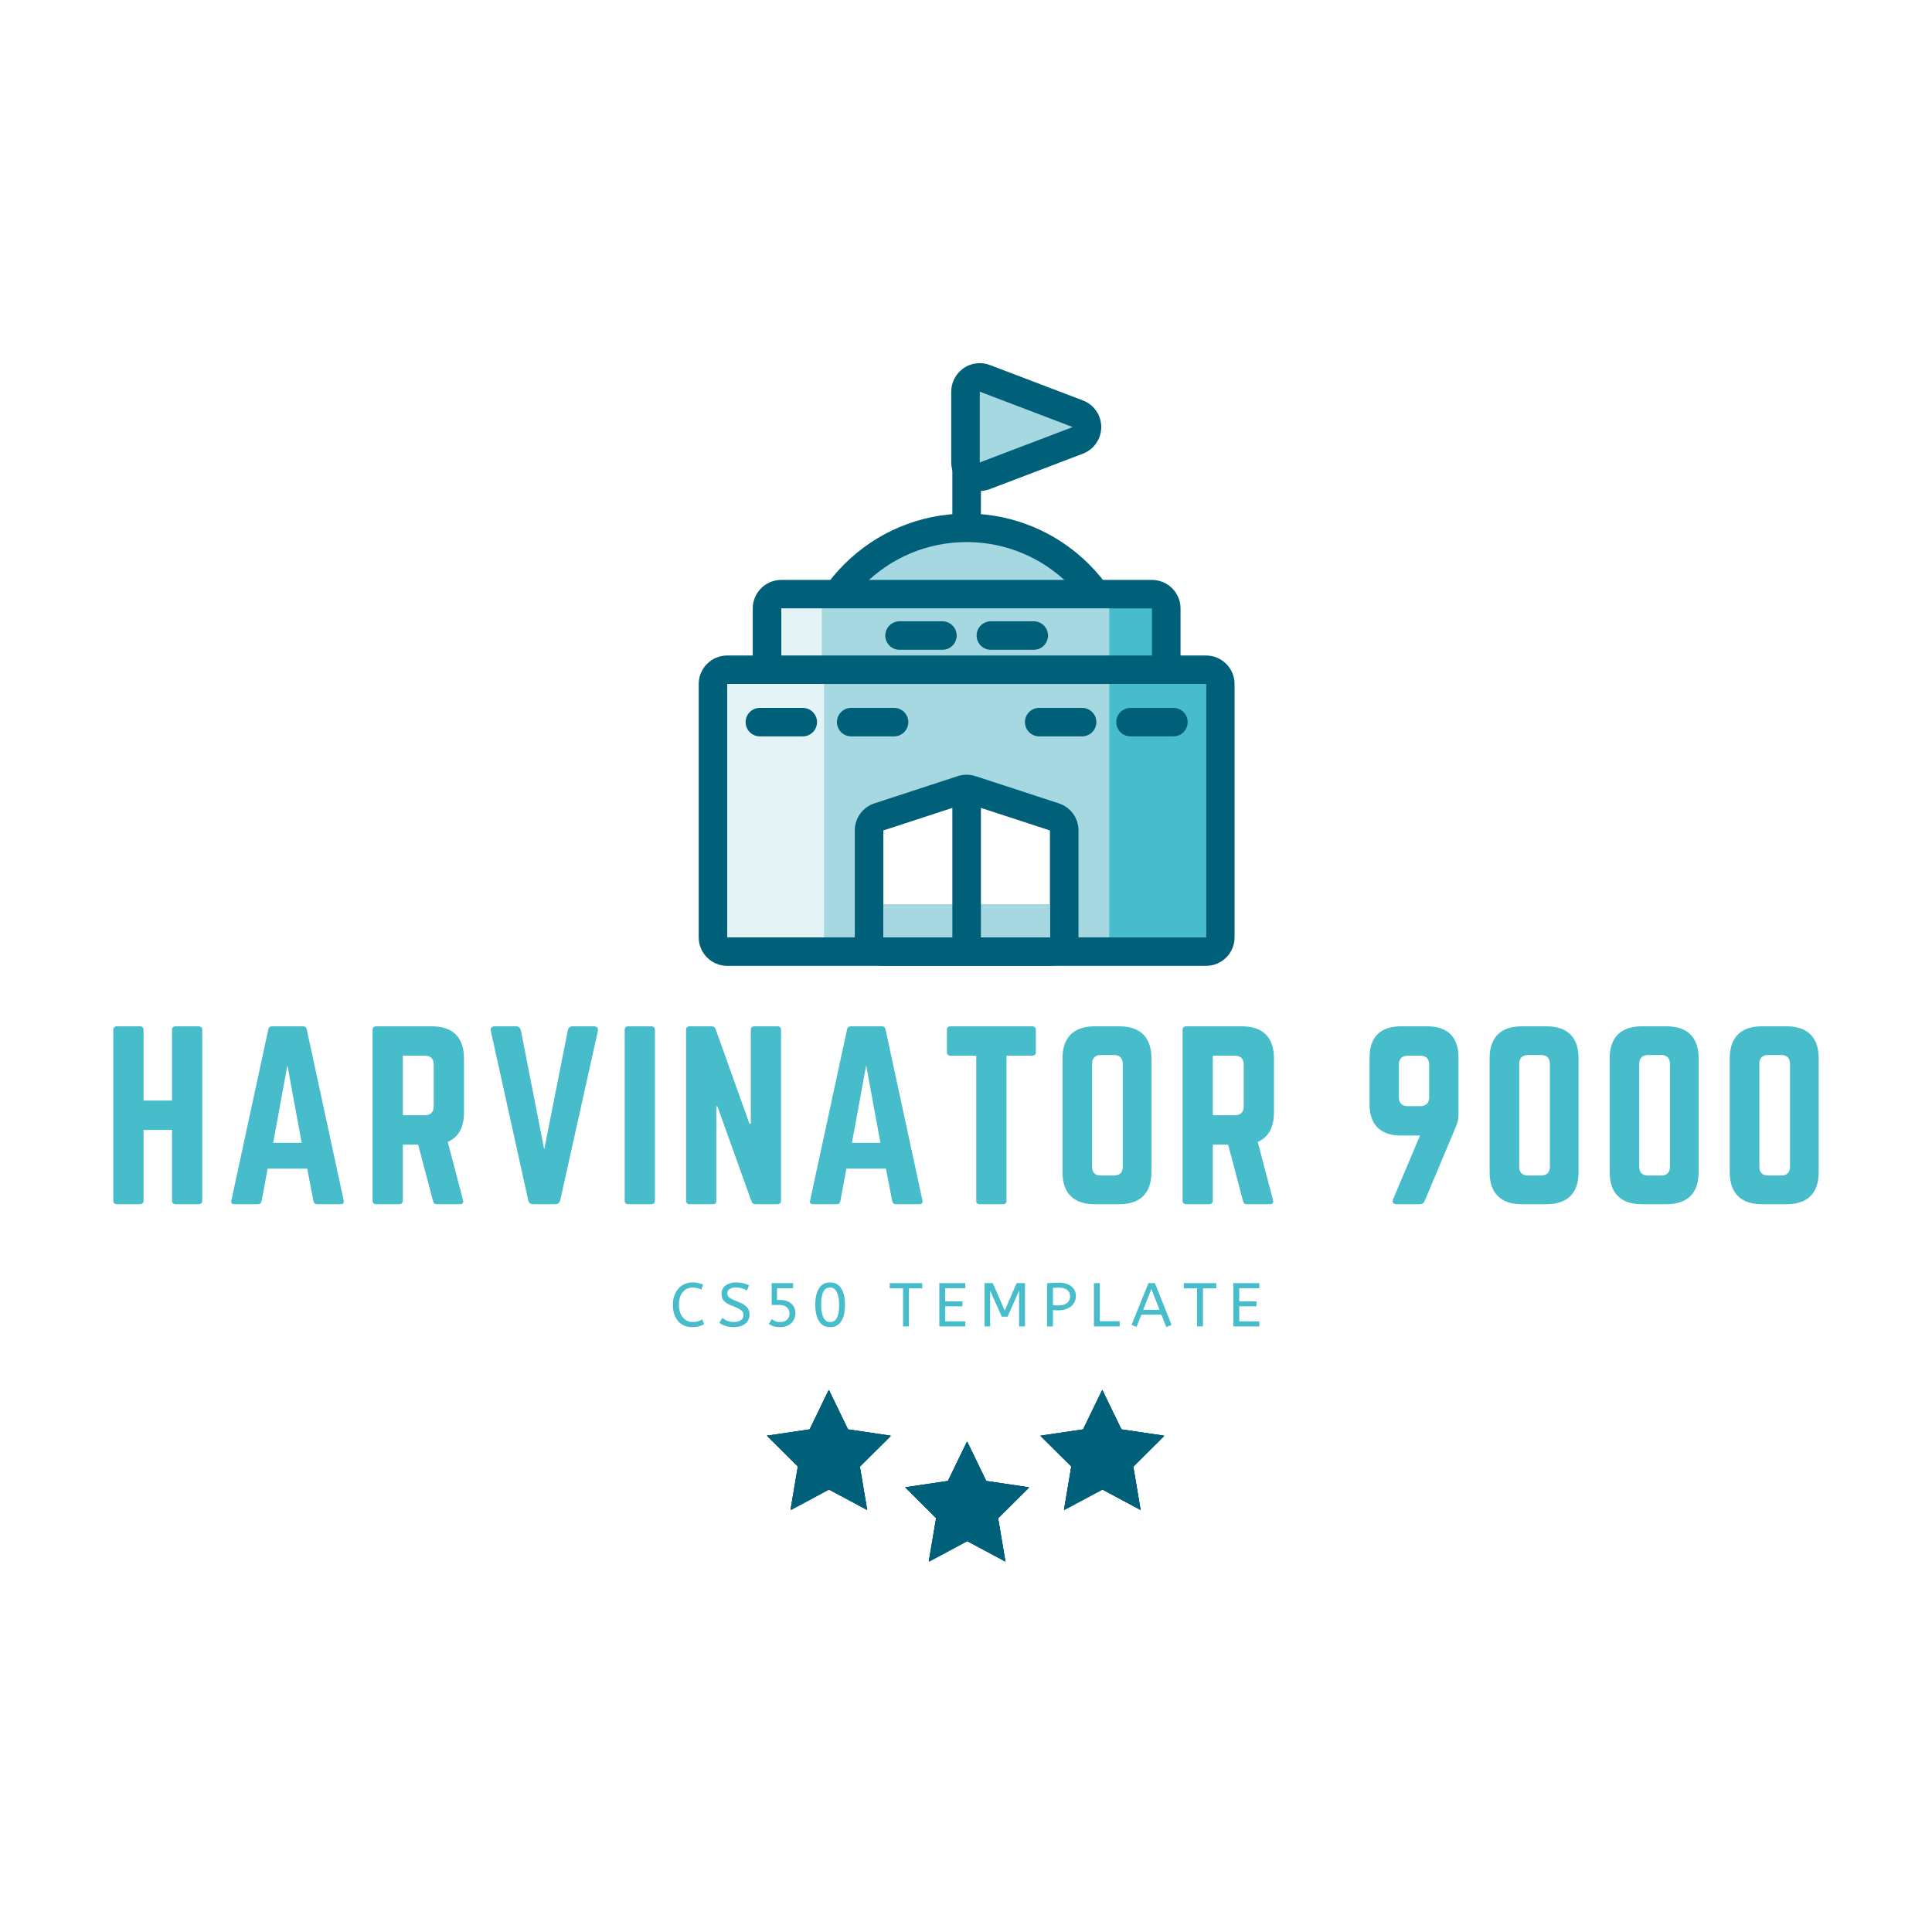 <svg xmlns="http://www.w3.org/2000/svg" xmlns:xlink="http://www.w3.org/1999/xlink" width="500" zoomAndPan="magnify" viewBox="0 0 375 375" height="500" preserveAspectRatio="xMidYMid meet" version="1.0"><defs><g/><clipPath id="5cceb763ff"><path d="M 184 70.477 L 214 70.477 L 214 96 L 184 96 Z M 184 70.477 " clip-rule="nonzero"/></clipPath><clipPath id="fabfd19e6a"><path d="M 135.477 127 L 239.727 127 L 239.727 187.477 L 135.477 187.477 Z M 135.477 127 " clip-rule="nonzero"/></clipPath><clipPath id="4f9645339c"><path d="M 165 150 L 210 150 L 210 187.477 L 165 187.477 Z M 165 150 " clip-rule="nonzero"/></clipPath><clipPath id="2031665890"><path d="M 184 153 L 191 153 L 191 187.477 L 184 187.477 Z M 184 153 " clip-rule="nonzero"/></clipPath><clipPath id="36857eb9de"><path d="M 148.848 269.781 L 172.941 269.781 L 172.941 293.121 L 148.848 293.121 Z M 148.848 269.781 " clip-rule="nonzero"/></clipPath><clipPath id="2aa621e7a3"><path d="M 201.922 269.781 L 226.016 269.781 L 226.016 293.121 L 201.922 293.121 Z M 201.922 269.781 " clip-rule="nonzero"/></clipPath><clipPath id="f3b4fadb11"><path d="M 201.922 269.781 L 226 269.781 L 226 293.121 L 201.922 293.121 Z M 201.922 269.781 " clip-rule="nonzero"/></clipPath><clipPath id="c396a11552"><path d="M 175.684 279.797 L 199.777 279.797 L 199.777 303.137 L 175.684 303.137 Z M 175.684 279.797 " clip-rule="nonzero"/></clipPath></defs><rect x="-37.5" width="450" fill="#ffffff" y="-37.5" height="450" fill-opacity="1"/><rect x="-37.5" width="450" fill="#ffffff" y="-37.5" height="450" fill-opacity="1"/><rect x="-37.5" width="450" fill="#ffffff" y="-37.5" height="450" fill-opacity="1"/><path fill="#a5d8e0" d="M 199.422 104.785 C 200.355 105.172 201.266 105.602 202.156 106.078 C 203.047 106.551 203.91 107.07 204.75 107.629 C 205.59 108.188 206.402 108.789 207.18 109.426 C 207.961 110.066 208.707 110.742 209.422 111.453 C 210.137 112.168 210.812 112.914 211.453 113.691 C 212.094 114.469 212.695 115.277 213.258 116.117 C 213.816 116.953 214.336 117.816 214.812 118.703 C 215.289 119.594 215.719 120.504 216.105 121.434 C 216.492 122.363 216.832 123.312 217.125 124.277 C 217.418 125.238 217.664 126.215 217.859 127.203 C 218.055 128.191 218.203 129.188 218.305 130.188 C 218.402 131.191 218.453 132.195 218.453 133.203 C 218.453 134.211 218.402 135.215 218.305 136.219 C 218.203 137.223 218.055 138.219 217.859 139.203 C 217.664 140.191 217.418 141.168 217.125 142.133 C 216.832 143.098 216.492 144.043 216.105 144.977 C 215.719 145.906 215.289 146.816 214.812 147.703 C 214.336 148.594 213.816 149.457 213.258 150.293 C 212.695 151.129 212.094 151.938 211.453 152.719 C 210.812 153.496 210.137 154.242 209.422 154.953 C 208.707 155.668 207.961 156.344 207.18 156.98 C 206.402 157.621 205.59 158.219 204.75 158.777 C 203.91 159.34 203.047 159.855 202.156 160.332 C 201.266 160.805 200.355 161.234 199.422 161.621 C 198.488 162.008 197.539 162.348 196.574 162.637 C 195.605 162.93 194.629 163.176 193.641 163.371 C 192.648 163.566 191.652 163.715 190.645 163.816 C 189.641 163.914 188.633 163.961 187.625 163.961 C 186.613 163.961 185.609 163.914 184.602 163.816 C 183.598 163.715 182.602 163.566 181.609 163.371 C 180.621 163.176 179.641 162.93 178.676 162.637 C 177.711 162.348 176.762 162.008 175.828 161.621 C 174.895 161.234 173.984 160.805 173.094 160.332 C 172.203 159.855 171.336 159.34 170.5 158.777 C 169.66 158.219 168.848 157.621 168.066 156.98 C 167.289 156.344 166.539 155.668 165.828 154.953 C 165.113 154.242 164.434 153.496 163.797 152.719 C 163.156 151.938 162.555 151.129 161.992 150.293 C 161.434 149.457 160.914 148.594 160.438 147.703 C 159.961 146.816 159.531 145.906 159.145 144.977 C 158.758 144.043 158.418 143.098 158.125 142.133 C 157.832 141.168 157.586 140.191 157.391 139.203 C 157.191 138.219 157.047 137.223 156.945 136.219 C 156.848 135.215 156.797 134.211 156.797 133.203 C 156.797 132.195 156.848 131.191 156.945 130.188 C 157.047 129.188 157.191 128.191 157.391 127.203 C 157.586 126.215 157.832 125.238 158.125 124.277 C 158.418 123.312 158.758 122.363 159.145 121.434 C 159.531 120.504 159.961 119.594 160.438 118.703 C 160.914 117.816 161.434 116.953 161.992 116.117 C 162.555 115.277 163.156 114.469 163.797 113.691 C 164.434 112.914 165.113 112.168 165.828 111.453 C 166.539 110.742 167.289 110.066 168.066 109.426 C 168.848 108.789 169.66 108.188 170.5 107.629 C 171.336 107.07 172.203 106.551 173.094 106.078 C 173.984 105.602 174.895 105.172 175.828 104.785 C 176.762 104.402 177.711 104.062 178.676 103.77 C 179.641 103.477 180.621 103.234 181.609 103.035 C 182.602 102.84 183.598 102.691 184.602 102.594 C 185.609 102.496 186.613 102.445 187.625 102.445 C 188.633 102.445 189.641 102.496 190.645 102.594 C 191.652 102.691 192.648 102.84 193.641 103.035 C 194.629 103.234 195.605 103.477 196.574 103.77 C 197.539 104.062 198.488 104.402 199.422 104.785 Z M 199.422 104.785 " fill-opacity="1" fill-rule="nonzero"/><path fill="#006079" d="M 187.625 105.215 C 203.117 105.215 215.68 117.746 215.68 133.207 C 215.68 148.668 203.117 161.199 187.625 161.199 C 172.129 161.199 159.566 148.668 159.566 133.207 C 159.566 117.746 172.129 105.215 187.625 105.215 M 187.625 99.684 C 169.098 99.684 154.023 114.723 154.023 133.207 C 154.023 151.691 169.098 166.73 187.625 166.73 C 206.152 166.73 221.223 151.691 221.223 133.207 C 221.223 114.723 206.148 99.684 187.625 99.684 Z M 187.625 99.684 " fill-opacity="1" fill-rule="nonzero"/><path fill="#47bcca" d="M 151.652 170.039 C 150.121 170.039 148.879 168.801 148.879 167.273 L 148.879 118.094 C 148.879 116.566 150.121 115.328 151.652 115.328 L 223.598 115.328 C 225.125 115.328 226.367 116.566 226.367 118.094 L 226.367 167.273 C 226.367 168.801 225.125 170.039 223.598 170.039 Z M 151.652 170.039 " fill-opacity="1" fill-rule="nonzero"/><path fill="#006079" d="M 223.594 118.094 L 223.594 167.273 L 151.652 167.273 L 151.652 118.094 L 223.594 118.094 M 223.594 112.562 L 151.652 112.562 C 148.59 112.562 146.109 115.039 146.109 118.094 L 146.109 167.273 C 146.109 170.328 148.59 172.805 151.652 172.805 L 223.598 172.805 C 226.656 172.805 229.141 170.328 229.141 167.273 L 229.141 118.094 C 229.137 115.039 226.656 112.562 223.594 112.562 Z M 223.594 112.562 " fill-opacity="1" fill-rule="nonzero"/><path fill="#e4f3f6" d="M 151.652 118.094 L 159.566 118.094 L 159.566 167.273 L 151.652 167.273 Z M 151.652 118.094 " fill-opacity="1" fill-rule="nonzero"/><path fill="#a5d8e0" d="M 159.566 118.094 L 215.305 118.094 L 215.305 167.273 L 159.566 167.273 Z M 159.566 118.094 " fill-opacity="1" fill-rule="nonzero"/><path fill="#006079" d="M 187.625 103.523 C 186.094 103.523 184.852 102.285 184.852 100.758 L 184.852 85.492 C 184.852 83.965 186.094 82.73 187.625 82.73 C 189.156 82.73 190.395 83.965 190.395 85.492 L 190.395 100.758 C 190.395 102.285 189.156 103.523 187.625 103.523 Z M 187.625 103.523 " fill-opacity="1" fill-rule="nonzero"/><path fill="#a5d8e0" d="M 190.176 92.523 C 189.621 92.523 189.074 92.359 188.605 92.035 C 187.852 91.52 187.406 90.668 187.406 89.758 L 187.406 76.023 C 187.406 75.113 187.855 74.262 188.605 73.742 C 189.074 73.422 189.621 73.258 190.176 73.258 C 190.512 73.258 190.844 73.316 191.164 73.438 L 209.199 80.305 C 210.273 80.715 210.98 81.742 210.98 82.891 C 210.98 84.035 210.273 85.062 209.199 85.473 L 191.164 92.34 C 190.844 92.461 190.512 92.523 190.176 92.523 Z M 190.176 92.523 " fill-opacity="1" fill-rule="nonzero"/><g clip-path="url(#5cceb763ff)"><path fill="#006079" d="M 190.176 76.023 L 208.211 82.891 L 190.176 89.758 L 190.176 76.023 M 190.176 70.492 C 189.07 70.492 187.969 70.82 187.031 71.465 C 185.531 72.5 184.633 74.203 184.633 76.023 L 184.633 89.758 C 184.633 91.578 185.531 93.281 187.031 94.312 C 187.969 94.957 189.07 95.289 190.176 95.289 C 190.844 95.289 191.512 95.168 192.152 94.926 L 210.188 88.059 C 212.336 87.238 213.754 85.184 213.754 82.891 C 213.754 80.598 212.336 78.539 210.188 77.723 L 192.152 70.855 C 191.512 70.609 190.844 70.492 190.176 70.492 Z M 190.176 70.492 " fill-opacity="1" fill-rule="nonzero"/></g><path fill="#a5d8e0" d="M 141.164 184.707 C 139.633 184.707 138.391 183.469 138.391 181.941 L 138.391 132.762 C 138.391 131.234 139.633 129.996 141.164 129.996 L 234.086 129.996 C 235.617 129.996 236.855 131.234 236.855 132.762 L 236.855 181.941 C 236.855 183.469 235.617 184.707 234.086 184.707 Z M 141.164 184.707 " fill-opacity="1" fill-rule="nonzero"/><g clip-path="url(#fabfd19e6a)"><path fill="#006079" d="M 234.086 132.762 L 234.086 181.941 L 141.164 181.941 L 141.164 132.762 L 234.086 132.762 M 234.086 127.23 L 141.164 127.23 C 138.102 127.23 135.621 129.707 135.621 132.762 L 135.621 181.941 C 135.621 184.996 138.102 187.473 141.164 187.473 L 234.086 187.473 C 237.145 187.473 239.629 184.996 239.629 181.941 L 239.629 132.762 C 239.629 129.707 237.145 127.23 234.086 127.23 Z M 234.086 127.23 " fill-opacity="1" fill-rule="nonzero"/></g><path fill="#e4f3f6" d="M 141.164 132.762 L 159.941 132.762 L 159.941 181.941 L 141.164 181.941 Z M 141.164 132.762 " fill-opacity="1" fill-rule="nonzero"/><path fill="#47bcca" d="M 215.305 132.762 L 234.086 132.762 L 234.086 181.941 L 215.305 181.941 Z M 215.305 132.762 " fill-opacity="1" fill-rule="nonzero"/><path fill="#006079" d="M 155.809 142.93 L 147.496 142.93 C 145.965 142.93 144.723 141.691 144.723 140.164 C 144.723 138.637 145.965 137.398 147.496 137.398 L 155.809 137.398 C 157.34 137.398 158.582 138.637 158.582 140.164 C 158.582 141.691 157.34 142.93 155.809 142.93 Z M 155.809 142.93 " fill-opacity="1" fill-rule="nonzero"/><path fill="#006079" d="M 173.535 142.93 L 165.219 142.93 C 163.691 142.93 162.449 141.691 162.449 140.164 C 162.449 138.637 163.691 137.398 165.219 137.398 L 173.535 137.398 C 175.066 137.398 176.305 138.637 176.305 140.164 C 176.305 141.691 175.066 142.93 173.535 142.93 Z M 173.535 142.93 " fill-opacity="1" fill-rule="nonzero"/><path fill="#006079" d="M 210.027 142.93 L 201.711 142.93 C 200.184 142.93 198.941 141.691 198.941 140.164 C 198.941 138.637 200.184 137.398 201.711 137.398 L 210.027 137.398 C 211.559 137.398 212.801 138.637 212.801 140.164 C 212.801 141.691 211.559 142.93 210.027 142.93 Z M 210.027 142.93 " fill-opacity="1" fill-rule="nonzero"/><path fill="#006079" d="M 227.754 142.93 L 219.438 142.93 C 217.906 142.93 216.668 141.691 216.668 140.164 C 216.668 138.637 217.906 137.398 219.438 137.398 L 227.754 137.398 C 229.285 137.398 230.523 138.637 230.523 140.164 C 230.523 141.691 229.285 142.93 227.754 142.93 Z M 227.754 142.93 " fill-opacity="1" fill-rule="nonzero"/><path fill="#ffffff" d="M 171.457 184.707 C 169.926 184.707 168.684 183.469 168.684 181.941 L 168.684 161.188 C 168.684 159.992 169.453 158.93 170.594 158.559 L 186.762 153.277 C 187.043 153.188 187.332 153.141 187.625 153.141 C 187.914 153.141 188.207 153.188 188.484 153.277 L 204.652 158.559 C 205.793 158.93 206.562 159.992 206.562 161.188 L 206.562 181.941 C 206.562 183.469 205.32 184.707 203.793 184.707 Z M 171.457 184.707 " fill-opacity="1" fill-rule="nonzero"/><g clip-path="url(#4f9645339c)"><path fill="#006079" d="M 187.625 155.906 L 203.793 161.188 L 203.793 181.941 L 171.457 181.941 L 171.457 161.188 L 187.625 155.906 M 187.625 150.375 C 187.043 150.375 186.461 150.469 185.898 150.648 L 169.73 155.93 C 167.453 156.676 165.914 158.793 165.914 161.188 L 165.914 181.941 C 165.914 184.996 168.395 187.473 171.457 187.473 L 203.793 187.473 C 206.852 187.473 209.336 184.996 209.336 181.941 L 209.336 161.188 C 209.336 158.793 207.793 156.672 205.516 155.93 L 189.348 150.648 C 188.789 150.469 188.207 150.375 187.625 150.375 Z M 187.625 150.375 " fill-opacity="1" fill-rule="nonzero"/></g><path fill="#a5d8e0" d="M 171.457 175.5 L 203.793 175.5 L 203.793 181.941 L 171.457 181.941 Z M 171.457 175.5 " fill-opacity="1" fill-rule="nonzero"/><g clip-path="url(#2031665890)"><path fill="#006079" d="M 187.625 187.145 C 186.094 187.145 184.852 185.906 184.852 184.379 L 184.852 155.906 C 184.852 154.379 186.094 153.141 187.625 153.141 C 189.156 153.141 190.395 154.379 190.395 155.906 L 190.395 184.379 C 190.395 185.906 189.156 187.145 187.625 187.145 Z M 187.625 187.145 " fill-opacity="1" fill-rule="nonzero"/></g><path fill="#006079" d="M 182.918 126.125 L 174.602 126.125 C 173.074 126.125 171.832 124.887 171.832 123.359 C 171.832 121.832 173.074 120.594 174.602 120.594 L 182.918 120.594 C 184.449 120.594 185.691 121.832 185.691 123.359 C 185.691 124.887 184.449 126.125 182.918 126.125 Z M 182.918 126.125 " fill-opacity="1" fill-rule="nonzero"/><path fill="#006079" d="M 200.645 126.125 L 192.328 126.125 C 190.797 126.125 189.559 124.887 189.559 123.359 C 189.559 121.832 190.797 120.594 192.328 120.594 L 200.645 120.594 C 202.176 120.594 203.414 121.832 203.414 123.359 C 203.414 124.887 202.176 126.125 200.645 126.125 Z M 200.645 126.125 " fill-opacity="1" fill-rule="nonzero"/><g clip-path="url(#36857eb9de)"><path fill="#006079" d="M 160.926 269.852 L 164.633 277.512 L 172.93 278.738 L 166.926 284.707 L 168.348 293.121 L 160.926 289.148 L 153.5 293.121 L 154.918 284.707 L 148.918 278.738 L 157.211 277.512 Z M 160.926 269.852 " fill-opacity="1" fill-rule="nonzero"/><path fill="#006079" d="M 160.867 269.781 L 164.582 277.438 L 172.879 278.668 L 166.871 284.633 L 168.289 293.051 L 160.867 289.074 L 153.445 293.051 L 154.863 284.633 L 148.859 278.668 L 157.156 277.438 Z M 160.867 269.781 " fill-opacity="1" fill-rule="nonzero"/><path fill="#006079" d="M 160.867 269.781 L 164.582 277.438 L 172.879 278.668 L 166.871 284.633 L 168.289 293.051 L 160.867 289.074 L 153.445 293.051 L 154.863 284.633 L 148.859 278.668 L 157.156 277.438 Z M 160.867 269.781 " fill-opacity="1" fill-rule="nonzero"/><path fill="#006079" d="M 160.867 269.781 L 164.582 277.438 L 172.879 278.668 L 166.871 284.633 L 168.289 293.051 L 160.867 289.074 L 153.445 293.051 L 154.863 284.633 L 148.859 278.668 L 157.156 277.438 Z M 160.867 269.781 " fill-opacity="1" fill-rule="nonzero"/></g><g clip-path="url(#2aa621e7a3)"><path fill="#006079" d="M 214 269.852 L 217.707 277.512 L 226.004 278.738 L 220 284.707 L 221.422 293.121 L 214 289.148 L 206.574 293.121 L 207.992 284.707 L 201.992 278.738 L 210.289 277.512 Z M 214 269.852 " fill-opacity="1" fill-rule="nonzero"/></g><g clip-path="url(#f3b4fadb11)"><path fill="#006079" d="M 213.941 269.781 L 217.656 277.438 L 225.953 278.668 L 219.949 284.633 L 221.363 293.051 L 213.941 289.074 L 206.52 293.051 L 207.938 284.633 L 201.934 278.668 L 210.23 277.438 Z M 213.941 269.781 " fill-opacity="1" fill-rule="nonzero"/><path fill="#006079" d="M 213.941 269.781 L 217.656 277.438 L 225.953 278.668 L 219.949 284.633 L 221.363 293.051 L 213.941 289.074 L 206.52 293.051 L 207.938 284.633 L 201.934 278.668 L 210.23 277.438 Z M 213.941 269.781 " fill-opacity="1" fill-rule="nonzero"/><path fill="#006079" d="M 213.941 269.781 L 217.656 277.438 L 225.953 278.668 L 219.949 284.633 L 221.363 293.051 L 213.941 289.074 L 206.52 293.051 L 207.938 284.633 L 201.934 278.668 L 210.23 277.438 Z M 213.941 269.781 " fill-opacity="1" fill-rule="nonzero"/></g><g clip-path="url(#c396a11552)"><path fill="#006079" d="M 187.762 279.867 L 191.469 287.527 L 199.766 288.754 L 193.762 294.719 L 195.184 303.137 L 187.762 299.164 L 180.336 303.137 L 181.754 294.719 L 175.754 288.754 L 184.047 287.527 Z M 187.762 279.867 " fill-opacity="1" fill-rule="nonzero"/><path fill="#006079" d="M 187.703 279.797 L 191.418 287.453 L 199.711 288.68 L 193.707 294.648 L 195.125 303.062 L 187.703 299.09 L 180.281 303.062 L 181.699 294.648 L 175.695 288.68 L 183.992 287.453 Z M 187.703 279.797 " fill-opacity="1" fill-rule="nonzero"/><path fill="#006079" d="M 187.703 279.797 L 191.418 287.453 L 199.711 288.68 L 193.707 294.648 L 195.125 303.062 L 187.703 299.09 L 180.281 303.062 L 181.699 294.648 L 175.695 288.68 L 183.992 287.453 Z M 187.703 279.797 " fill-opacity="1" fill-rule="nonzero"/><path fill="#006079" d="M 187.703 279.797 L 191.418 287.453 L 199.711 288.68 L 193.707 294.648 L 195.125 303.062 L 187.703 299.09 L 180.281 303.062 L 181.699 294.648 L 175.695 288.68 L 183.992 287.453 Z M 187.703 279.797 " fill-opacity="1" fill-rule="nonzero"/></g><g fill="#47bcca" fill-opacity="1"><g transform="translate(19.838, 233.736)"><g><path d="M 13.551 -20.113 L 8.027 -20.113 L 8.027 -33.836 C 8.027 -34.27 7.77 -34.527 7.336 -34.527 L 2.891 -34.527 C 2.375 -34.527 2.156 -34.27 2.156 -33.836 L 2.156 -0.691 C 2.156 -0.258 2.375 0 2.891 0 L 7.336 0 C 7.77 0 8.027 -0.258 8.027 -0.691 L 8.027 -14.414 L 13.551 -14.414 L 13.551 -0.691 C 13.551 -0.258 13.812 0 14.242 0 L 18.688 0 C 19.207 0 19.422 -0.258 19.422 -0.691 L 19.422 -33.836 C 19.422 -34.27 19.207 -34.527 18.688 -34.527 L 14.242 -34.527 C 13.812 -34.527 13.551 -34.27 13.551 -33.836 Z M 13.551 -20.113 "/></g></g></g><g fill="#47bcca" fill-opacity="1"><g transform="translate(43.142, 233.736)"><g><path d="M 22.961 0 C 23.48 0 23.652 -0.258 23.566 -0.734 L 16.402 -33.922 C 16.312 -34.355 16.055 -34.527 15.668 -34.527 L 9.668 -34.527 C 9.281 -34.527 9.02 -34.355 8.934 -33.922 L 1.77 -0.734 C 1.641 -0.258 1.855 0 2.332 0 L 6.949 0 C 7.336 0 7.555 -0.215 7.641 -0.605 L 8.805 -6.906 L 16.488 -6.906 L 17.695 -0.605 C 17.781 -0.215 17.996 0 18.387 0 Z M 15.406 -11.914 L 9.883 -11.914 L 12.645 -26.977 Z M 15.406 -11.914 "/></g></g></g><g fill="#47bcca" fill-opacity="1"><g transform="translate(70.158, 233.736)"><g><path d="M 19.898 -28.312 C 19.898 -32.371 17.738 -34.527 13.684 -34.527 L 2.848 -34.527 C 2.418 -34.527 2.156 -34.27 2.156 -33.836 L 2.156 -0.691 C 2.156 -0.258 2.418 0 2.848 0 L 7.336 0 C 7.77 0 8.027 -0.258 8.027 -0.691 L 8.027 -11.566 L 11.004 -11.566 L 13.898 -0.605 C 13.984 -0.215 14.199 0 14.633 0 L 19.121 0 C 19.594 0 19.855 -0.258 19.723 -0.777 L 16.746 -12.086 C 18.816 -12.992 19.898 -14.891 19.898 -17.781 Z M 8.027 -17.266 L 8.027 -28.832 L 12.301 -28.832 C 13.422 -28.832 14.027 -28.227 14.027 -27.105 L 14.027 -18.992 C 14.027 -17.867 13.422 -17.266 12.301 -17.266 Z M 8.027 -17.266 "/></g></g></g><g fill="#47bcca" fill-opacity="1"><g transform="translate(93.938, 233.736)"><g><path d="M 17.223 -34.527 C 16.703 -34.527 16.402 -34.27 16.27 -33.75 L 11.695 -10.617 L 7.164 -33.75 C 7.035 -34.27 6.734 -34.527 6.215 -34.527 L 2.113 -34.527 C 1.469 -34.527 1.207 -34.184 1.34 -33.578 L 8.59 -0.777 C 8.719 -0.258 9.02 0 9.539 0 L 13.855 0 C 14.371 0 14.676 -0.258 14.805 -0.777 L 22.098 -33.578 C 22.227 -34.184 21.969 -34.527 21.32 -34.527 Z M 17.223 -34.527 "/></g></g></g><g fill="#47bcca" fill-opacity="1"><g transform="translate(119.098, 233.736)"><g><path d="M 2.848 -34.527 C 2.375 -34.527 2.156 -34.27 2.156 -33.836 L 2.156 -0.691 C 2.156 -0.258 2.375 0 2.848 0 L 7.336 0 C 7.77 0 8.027 -0.258 8.027 -0.691 L 8.027 -33.836 C 8.027 -34.27 7.77 -34.527 7.336 -34.527 Z M 2.848 -34.527 "/></g></g></g><g fill="#47bcca" fill-opacity="1"><g transform="translate(131.009, 233.736)"><g><path d="M 15.406 -34.527 C 14.934 -34.527 14.719 -34.27 14.719 -33.836 L 14.719 -15.625 L 14.457 -15.625 L 7.898 -33.969 C 7.77 -34.355 7.512 -34.527 7.121 -34.527 L 2.848 -34.527 C 2.418 -34.527 2.156 -34.27 2.156 -33.836 L 2.156 -0.691 C 2.156 -0.258 2.418 0 2.848 0 L 7.336 0 C 7.812 0 8.027 -0.258 8.027 -0.691 L 8.027 -18.992 L 8.242 -18.992 L 14.848 -0.562 C 14.977 -0.172 15.234 0 15.625 0 L 19.898 0 C 20.328 0 20.586 -0.258 20.586 -0.691 L 20.586 -33.836 C 20.586 -34.27 20.328 -34.527 19.898 -34.527 Z M 15.406 -34.527 "/></g></g></g><g fill="#47bcca" fill-opacity="1"><g transform="translate(155.479, 233.736)"><g><path d="M 22.961 0 C 23.48 0 23.652 -0.258 23.566 -0.734 L 16.402 -33.922 C 16.312 -34.355 16.055 -34.527 15.668 -34.527 L 9.668 -34.527 C 9.281 -34.527 9.02 -34.355 8.934 -33.922 L 1.77 -0.734 C 1.641 -0.258 1.855 0 2.332 0 L 6.949 0 C 7.336 0 7.555 -0.215 7.641 -0.605 L 8.805 -6.906 L 16.488 -6.906 L 17.695 -0.605 C 17.781 -0.215 17.996 0 18.387 0 Z M 15.406 -11.914 L 9.883 -11.914 L 12.645 -26.977 Z M 15.406 -11.914 "/></g></g></g><g fill="#47bcca" fill-opacity="1"><g transform="translate(182.495, 233.736)"><g><path d="M 1.984 -34.527 C 1.555 -34.527 1.293 -34.27 1.293 -33.836 L 1.293 -29.52 C 1.293 -29.09 1.555 -28.832 1.984 -28.832 L 6.992 -28.832 L 6.992 -0.691 C 6.992 -0.215 7.25 0 7.684 0 L 12.172 0 C 12.645 0 12.863 -0.215 12.863 -0.691 L 12.863 -28.832 L 17.867 -28.832 C 18.344 -28.832 18.559 -29.09 18.559 -29.52 L 18.559 -33.836 C 18.559 -34.27 18.344 -34.527 17.867 -34.527 Z M 1.984 -34.527 "/></g></g></g><g fill="#47bcca" fill-opacity="1"><g transform="translate(204.073, 233.736)"><g><path d="M 2.156 -6.215 C 2.156 -2.156 4.316 0 8.371 0 L 13.207 0 C 17.266 0 19.422 -2.156 19.422 -6.215 L 19.422 -28.312 C 19.422 -32.371 17.266 -34.527 13.207 -34.527 L 8.371 -34.527 C 4.316 -34.527 2.156 -32.371 2.156 -28.312 Z M 9.625 -5.566 C 8.504 -5.566 7.898 -6.129 7.898 -7.293 L 7.898 -27.234 C 7.898 -28.355 8.504 -28.961 9.625 -28.961 L 12.129 -28.961 C 13.25 -28.961 13.855 -28.355 13.855 -27.234 L 13.855 -7.293 C 13.855 -6.129 13.25 -5.566 12.129 -5.566 Z M 9.625 -5.566 "/></g></g></g><g fill="#47bcca" fill-opacity="1"><g transform="translate(227.378, 233.736)"><g><path d="M 19.898 -28.312 C 19.898 -32.371 17.738 -34.527 13.684 -34.527 L 2.848 -34.527 C 2.418 -34.527 2.156 -34.27 2.156 -33.836 L 2.156 -0.691 C 2.156 -0.258 2.418 0 2.848 0 L 7.336 0 C 7.77 0 8.027 -0.258 8.027 -0.691 L 8.027 -11.566 L 11.004 -11.566 L 13.898 -0.605 C 13.984 -0.215 14.199 0 14.633 0 L 19.121 0 C 19.594 0 19.855 -0.258 19.723 -0.777 L 16.746 -12.086 C 18.816 -12.992 19.898 -14.891 19.898 -17.781 Z M 8.027 -17.266 L 8.027 -28.832 L 12.301 -28.832 C 13.422 -28.832 14.027 -28.227 14.027 -27.105 L 14.027 -18.992 C 14.027 -17.867 13.422 -17.266 12.301 -17.266 Z M 8.027 -17.266 "/></g></g></g><g fill="#47bcca" fill-opacity="1"><g transform="translate(251.157, 233.736)"><g/></g></g><g fill="#47bcca" fill-opacity="1"><g transform="translate(263.672, 233.736)"><g><path d="M 11.957 -13.336 L 6.734 -0.992 C 6.473 -0.387 6.734 0 7.379 0 L 11.867 0 C 12.387 0 12.688 -0.215 12.863 -0.648 L 18.992 -15.234 C 19.293 -16.012 19.422 -16.574 19.422 -17.395 L 19.422 -28.484 C 19.422 -32.414 17.309 -34.527 13.379 -34.527 L 8.199 -34.527 C 4.273 -34.527 2.156 -32.414 2.156 -28.484 L 2.156 -19.379 C 2.156 -15.453 4.273 -13.336 8.199 -13.336 Z M 12 -28.832 C 13.121 -28.832 13.727 -28.227 13.727 -27.105 L 13.727 -20.762 C 13.727 -19.637 13.121 -19.035 12 -19.035 L 9.582 -19.035 C 8.461 -19.035 7.855 -19.637 7.855 -20.762 L 7.855 -27.105 C 7.855 -28.227 8.461 -28.832 9.582 -28.832 Z M 12 -28.832 "/></g></g></g><g fill="#47bcca" fill-opacity="1"><g transform="translate(286.977, 233.736)"><g><path d="M 2.156 -6.215 C 2.156 -2.156 4.316 0 8.371 0 L 13.207 0 C 17.266 0 19.422 -2.156 19.422 -6.215 L 19.422 -28.312 C 19.422 -32.371 17.266 -34.527 13.207 -34.527 L 8.371 -34.527 C 4.316 -34.527 2.156 -32.371 2.156 -28.312 Z M 9.625 -5.566 C 8.504 -5.566 7.898 -6.129 7.898 -7.293 L 7.898 -27.234 C 7.898 -28.355 8.504 -28.961 9.625 -28.961 L 12.129 -28.961 C 13.25 -28.961 13.855 -28.355 13.855 -27.234 L 13.855 -7.293 C 13.855 -6.129 13.25 -5.566 12.129 -5.566 Z M 9.625 -5.566 "/></g></g></g><g fill="#47bcca" fill-opacity="1"><g transform="translate(310.281, 233.736)"><g><path d="M 2.156 -6.215 C 2.156 -2.156 4.316 0 8.371 0 L 13.207 0 C 17.266 0 19.422 -2.156 19.422 -6.215 L 19.422 -28.312 C 19.422 -32.371 17.266 -34.527 13.207 -34.527 L 8.371 -34.527 C 4.316 -34.527 2.156 -32.371 2.156 -28.312 Z M 9.625 -5.566 C 8.504 -5.566 7.898 -6.129 7.898 -7.293 L 7.898 -27.234 C 7.898 -28.355 8.504 -28.961 9.625 -28.961 L 12.129 -28.961 C 13.25 -28.961 13.855 -28.355 13.855 -27.234 L 13.855 -7.293 C 13.855 -6.129 13.25 -5.566 12.129 -5.566 Z M 9.625 -5.566 "/></g></g></g><g fill="#47bcca" fill-opacity="1"><g transform="translate(333.586, 233.736)"><g><path d="M 2.156 -6.215 C 2.156 -2.156 4.316 0 8.371 0 L 13.207 0 C 17.266 0 19.422 -2.156 19.422 -6.215 L 19.422 -28.312 C 19.422 -32.371 17.266 -34.527 13.207 -34.527 L 8.371 -34.527 C 4.316 -34.527 2.156 -32.371 2.156 -28.312 Z M 9.625 -5.566 C 8.504 -5.566 7.898 -6.129 7.898 -7.293 L 7.898 -27.234 C 7.898 -28.355 8.504 -28.961 9.625 -28.961 L 12.129 -28.961 C 13.25 -28.961 13.855 -28.355 13.855 -27.234 L 13.855 -7.293 C 13.855 -6.129 13.25 -5.566 12.129 -5.566 Z M 9.625 -5.566 "/></g></g></g><g fill="#47bcca" fill-opacity="1"><g transform="translate(130.014, 257.46)"><g><path d="M 1.766 -4.219 C 1.766 -3.707 1.828 -3.242 1.953 -2.828 C 2.086 -2.422 2.273 -2.066 2.516 -1.766 C 2.754 -1.473 3.035 -1.25 3.359 -1.094 C 3.691 -0.938 4.051 -0.859 4.438 -0.859 C 4.832 -0.859 5.172 -0.898 5.453 -0.984 C 5.742 -1.078 6.023 -1.207 6.297 -1.375 L 6.641 -0.422 C 6.348 -0.266 6.008 -0.129 5.625 -0.016 C 5.25 0.086 4.812 0.141 4.312 0.141 C 3.758 0.141 3.254 0.039 2.797 -0.156 C 2.348 -0.352 1.957 -0.641 1.625 -1.016 C 1.301 -1.391 1.047 -1.844 0.859 -2.375 C 0.68 -2.906 0.594 -3.5 0.594 -4.156 C 0.594 -4.801 0.68 -5.391 0.859 -5.922 C 1.047 -6.461 1.305 -6.926 1.641 -7.312 C 1.973 -7.695 2.379 -8 2.859 -8.219 C 3.336 -8.438 3.867 -8.547 4.453 -8.547 C 4.859 -8.547 5.223 -8.504 5.547 -8.422 C 5.867 -8.348 6.176 -8.242 6.469 -8.109 L 6.125 -7.156 C 5.875 -7.27 5.617 -7.363 5.359 -7.438 C 5.098 -7.508 4.789 -7.547 4.438 -7.547 C 4.051 -7.547 3.691 -7.473 3.359 -7.328 C 3.035 -7.18 2.754 -6.961 2.516 -6.672 C 2.273 -6.379 2.086 -6.023 1.953 -5.609 C 1.828 -5.203 1.766 -4.738 1.766 -4.219 Z M 1.766 -4.219 "/></g></g></g><g fill="#47bcca" fill-opacity="1"><g transform="translate(139.266, 257.46)"><g><path d="M 0.938 -1.672 C 1.227 -1.43 1.551 -1.234 1.906 -1.078 C 2.27 -0.93 2.691 -0.859 3.172 -0.859 C 3.742 -0.859 4.195 -0.977 4.531 -1.219 C 4.875 -1.457 5.047 -1.781 5.047 -2.188 C 5.047 -2.352 5.02 -2.508 4.969 -2.656 C 4.914 -2.801 4.816 -2.938 4.672 -3.062 C 4.535 -3.195 4.344 -3.328 4.094 -3.453 C 3.844 -3.586 3.52 -3.734 3.125 -3.891 C 2.688 -4.055 2.316 -4.219 2.016 -4.375 C 1.723 -4.539 1.484 -4.723 1.297 -4.922 C 1.109 -5.117 0.973 -5.332 0.891 -5.562 C 0.816 -5.801 0.781 -6.078 0.781 -6.391 C 0.781 -6.68 0.844 -6.957 0.969 -7.219 C 1.094 -7.488 1.273 -7.719 1.516 -7.906 C 1.766 -8.102 2.066 -8.258 2.422 -8.375 C 2.773 -8.488 3.18 -8.547 3.641 -8.547 C 4.129 -8.547 4.57 -8.492 4.969 -8.391 C 5.363 -8.297 5.75 -8.156 6.125 -7.969 L 5.719 -7 C 5.438 -7.156 5.113 -7.285 4.75 -7.391 C 4.395 -7.504 4.016 -7.562 3.609 -7.562 C 3.078 -7.562 2.66 -7.457 2.359 -7.25 C 2.055 -7.051 1.906 -6.781 1.906 -6.438 C 1.906 -6.281 1.926 -6.141 1.969 -6.016 C 2.02 -5.891 2.109 -5.77 2.234 -5.656 C 2.367 -5.539 2.551 -5.422 2.781 -5.297 C 3.02 -5.18 3.336 -5.051 3.734 -4.906 C 4.191 -4.727 4.582 -4.547 4.906 -4.359 C 5.227 -4.18 5.484 -3.988 5.672 -3.781 C 5.867 -3.57 6.008 -3.348 6.094 -3.109 C 6.176 -2.867 6.219 -2.602 6.219 -2.312 C 6.219 -1.926 6.141 -1.578 5.984 -1.266 C 5.836 -0.961 5.629 -0.707 5.359 -0.5 C 5.086 -0.289 4.766 -0.129 4.391 -0.016 C 4.016 0.086 3.609 0.141 3.172 0.141 C 2.586 0.141 2.055 0.062 1.578 -0.094 C 1.098 -0.25 0.691 -0.453 0.359 -0.703 Z M 0.938 -1.672 "/></g></g></g><g fill="#47bcca" fill-opacity="1"><g transform="translate(148.206, 257.46)"><g><path d="M 6.188 -2.609 C 6.188 -2.203 6.113 -1.832 5.969 -1.5 C 5.832 -1.164 5.633 -0.875 5.375 -0.625 C 5.113 -0.383 4.801 -0.195 4.438 -0.062 C 4.082 0.07 3.68 0.141 3.234 0.141 C 2.742 0.141 2.32 0.086 1.969 -0.016 C 1.625 -0.129 1.305 -0.285 1.016 -0.484 L 1.578 -1.406 C 1.805 -1.238 2.055 -1.102 2.328 -1 C 2.598 -0.895 2.906 -0.844 3.25 -0.844 C 3.508 -0.844 3.75 -0.879 3.969 -0.953 C 4.195 -1.035 4.391 -1.148 4.547 -1.297 C 4.703 -1.453 4.82 -1.629 4.906 -1.828 C 5 -2.023 5.047 -2.242 5.047 -2.484 C 5.047 -2.984 4.875 -3.391 4.531 -3.703 C 4.188 -4.016 3.703 -4.172 3.078 -4.172 L 1.578 -4.172 L 1.578 -8.406 L 5.734 -8.406 L 5.734 -7.422 L 2.609 -7.422 L 2.609 -5.141 L 3.203 -5.141 C 3.672 -5.141 4.086 -5.078 4.453 -4.953 C 4.816 -4.836 5.125 -4.664 5.375 -4.438 C 5.633 -4.207 5.832 -3.938 5.969 -3.625 C 6.113 -3.312 6.188 -2.973 6.188 -2.609 Z M 6.188 -2.609 "/></g></g></g><g fill="#47bcca" fill-opacity="1"><g transform="translate(157.53, 257.46)"><g><path d="M 3.609 -8.547 C 4.078 -8.547 4.488 -8.445 4.844 -8.25 C 5.207 -8.051 5.508 -7.766 5.75 -7.391 C 5.988 -7.023 6.172 -6.57 6.297 -6.031 C 6.422 -5.488 6.484 -4.875 6.484 -4.188 C 6.484 -2.789 6.234 -1.719 5.734 -0.969 C 5.234 -0.227 4.52 0.141 3.594 0.141 C 2.656 0.141 1.941 -0.238 1.453 -1 C 0.961 -1.758 0.719 -2.832 0.719 -4.219 C 0.719 -5.602 0.961 -6.672 1.453 -7.422 C 1.953 -8.172 2.672 -8.547 3.609 -8.547 Z M 3.594 -7.562 C 3.332 -7.562 3.094 -7.504 2.875 -7.391 C 2.664 -7.273 2.484 -7.086 2.328 -6.828 C 2.172 -6.566 2.051 -6.223 1.969 -5.797 C 1.895 -5.367 1.859 -4.844 1.859 -4.219 C 1.859 -3.113 2.008 -2.273 2.312 -1.703 C 2.613 -1.129 3.039 -0.844 3.594 -0.844 C 3.863 -0.844 4.102 -0.898 4.312 -1.016 C 4.531 -1.129 4.711 -1.316 4.859 -1.578 C 5.016 -1.836 5.133 -2.176 5.219 -2.594 C 5.301 -3.02 5.344 -3.547 5.344 -4.172 C 5.344 -5.285 5.188 -6.129 4.875 -6.703 C 4.57 -7.273 4.145 -7.562 3.594 -7.562 Z M 3.594 -7.562 "/></g></g></g><g fill="#47bcca" fill-opacity="1"><g transform="translate(166.854, 257.46)"><g/></g></g><g fill="#47bcca" fill-opacity="1"><g transform="translate(172.578, 257.46)"><g><path d="M 0.125 -8.406 L 6.422 -8.406 L 6.422 -7.391 L 3.844 -7.391 L 3.844 0 L 2.703 0 L 2.703 -7.391 L 0.125 -7.391 Z M 0.125 -8.406 "/></g></g></g><g fill="#47bcca" fill-opacity="1"><g transform="translate(181.242, 257.46)"><g><path d="M 1.078 -8.406 L 6.125 -8.406 L 6.125 -7.422 L 2.219 -7.422 L 2.219 -4.859 L 5.578 -4.859 L 5.578 -3.906 L 2.219 -3.906 L 2.219 -0.984 L 6.125 -0.984 L 6.125 0 L 1.078 0 Z M 1.078 -8.406 "/></g></g></g><g fill="#47bcca" fill-opacity="1"><g transform="translate(190.026, 257.46)"><g><path d="M 7.781 -6.953 L 5.547 -1.891 L 4.422 -1.891 L 2.156 -6.953 L 2.156 0 L 1.078 0 L 1.078 -8.406 L 2.672 -8.406 L 5 -3.078 L 7.297 -8.406 L 8.922 -8.406 L 8.922 0 L 7.781 0 Z M 7.781 -6.953 "/></g></g></g><g fill="#47bcca" fill-opacity="1"><g transform="translate(202.158, 257.46)"><g><path d="M 1.078 -8.375 C 1.41 -8.414 1.77 -8.445 2.156 -8.469 C 2.551 -8.488 2.961 -8.5 3.391 -8.5 C 3.91 -8.5 4.375 -8.43 4.781 -8.297 C 5.195 -8.172 5.539 -7.992 5.812 -7.766 C 6.094 -7.547 6.305 -7.273 6.453 -6.953 C 6.598 -6.641 6.672 -6.301 6.672 -5.938 C 6.672 -5.488 6.582 -5.086 6.406 -4.734 C 6.238 -4.391 6 -4.098 5.688 -3.859 C 5.383 -3.617 5.016 -3.438 4.578 -3.312 C 4.148 -3.188 3.676 -3.125 3.156 -3.125 C 2.82 -3.125 2.508 -3.141 2.219 -3.172 L 2.219 0 L 1.078 0 Z M 3.297 -4.078 C 4.016 -4.078 4.566 -4.234 4.953 -4.547 C 5.348 -4.867 5.547 -5.301 5.547 -5.844 C 5.547 -6.363 5.359 -6.773 4.984 -7.078 C 4.609 -7.379 4.07 -7.531 3.375 -7.531 C 3.156 -7.531 2.945 -7.523 2.75 -7.516 C 2.562 -7.516 2.383 -7.504 2.219 -7.484 L 2.219 -4.141 C 2.344 -4.117 2.492 -4.102 2.672 -4.094 C 2.859 -4.082 3.066 -4.078 3.297 -4.078 Z M 3.297 -4.078 "/></g></g></g><g fill="#47bcca" fill-opacity="1"><g transform="translate(211.254, 257.46)"><g><path d="M 6.078 0 L 1.078 0 L 1.078 -8.406 L 2.219 -8.406 L 2.219 -1.016 L 6.078 -1.016 Z M 6.078 0 "/></g></g></g><g fill="#47bcca" fill-opacity="1"><g transform="translate(219.51, 257.46)"><g><path d="M 0.125 -0.297 L 3.406 -8.406 L 4.656 -8.406 L 7.891 -0.297 L 6.859 0.125 L 5.922 -2.281 L 2.031 -2.281 L 1.094 0.094 Z M 2.391 -3.234 L 5.547 -3.234 L 3.969 -7.266 Z M 2.391 -3.234 "/></g></g></g><g fill="#47bcca" fill-opacity="1"><g transform="translate(229.65, 257.46)"><g><path d="M 0.125 -8.406 L 6.422 -8.406 L 6.422 -7.391 L 3.844 -7.391 L 3.844 0 L 2.703 0 L 2.703 -7.391 L 0.125 -7.391 Z M 0.125 -8.406 "/></g></g></g><g fill="#47bcca" fill-opacity="1"><g transform="translate(238.314, 257.46)"><g><path d="M 1.078 -8.406 L 6.125 -8.406 L 6.125 -7.422 L 2.219 -7.422 L 2.219 -4.859 L 5.578 -4.859 L 5.578 -3.906 L 2.219 -3.906 L 2.219 -0.984 L 6.125 -0.984 L 6.125 0 L 1.078 0 Z M 1.078 -8.406 "/></g></g></g></svg>